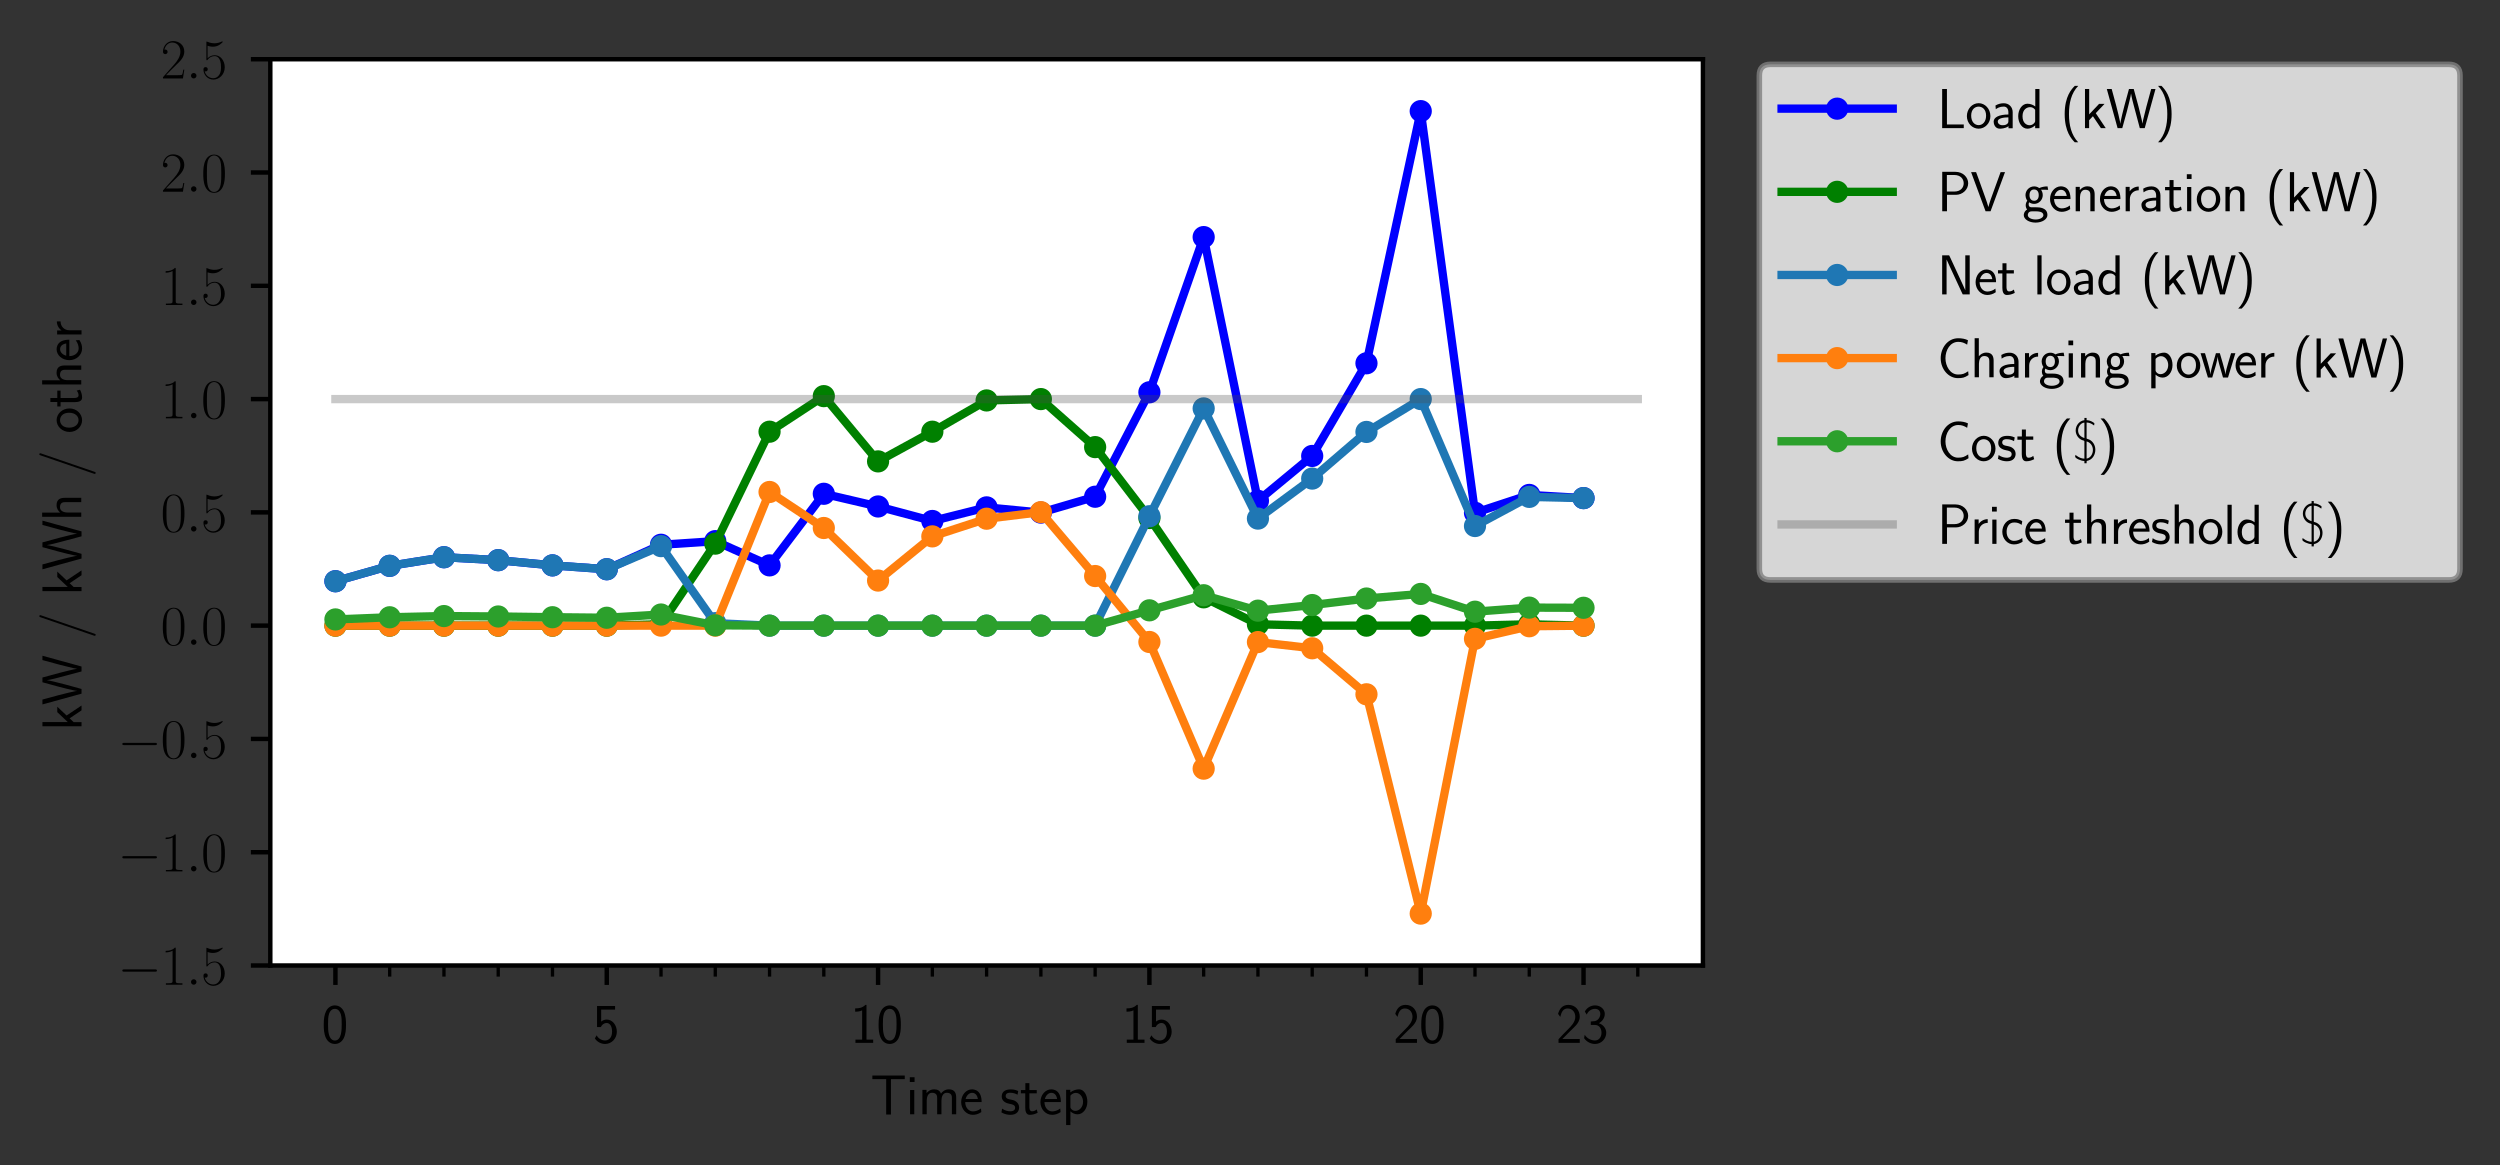 <?xml version="1.0" encoding="utf-8" standalone="no"?>
<!DOCTYPE svg PUBLIC "-//W3C//DTD SVG 1.1//EN"
  "http://www.w3.org/Graphics/SVG/1.1/DTD/svg11.dtd">
<svg height="209.651pt" version="1.1" viewBox="0 0 449.872 209.651" width="449.872pt" xmlns="http://www.w3.org/2000/svg" xmlns:xlink="http://www.w3.org/1999/xlink">
 <rect x="0" y="0" width="449.872" height="209.651" fill="#333333" stroke="none"/>
 <defs>
  <style type="text/css">*{stroke-linecap:butt;stroke-linejoin:round;}</style>
 </defs>
 <g id="figure_1">
  <g id="patch_1">
   <path d="M 0 209.651 
L 449.872 209.651 
L 449.872 -0 
L 0 -0 
z
" style="fill:none;"/>
  </g>
  <g id="axes_1">
   <g id="patch_2">
    <path d="M 48.641 173.739 
L 306.437 173.739 
L 306.437 10.659 
L 48.641 10.659 
z
" style="fill:#ffffff;"/>
   </g>
   <g id="matplotlib.axis_1">
    <g id="xtick_1">
     <g id="line2d_1">
      <defs>
       <path d="M 0 0 
L 0 3.5 
" id="mdecca9671b" style="stroke:#000000;stroke-width:0.8;"/>
      </defs>
      <g>
       <use style="stroke:#000000;stroke-width:0.8;" x="60.359" xlink:href="#mdecca9671b" y="173.739"/>
      </g>
     </g>
     <g id="text_1">
      <!-- 0 -->
      <g transform="translate(57.869 187.658)scale(0.1 -0.1)">
       <defs>
        <path d="M 2758 2044 
C 2758 2405 2752 3077 2490 3596 
C 2227 4096 1805 4229 1504 4229 
C 1069 4229 698 3975 506 3570 
C 301 3146 243 2709 243 2044 
C 243 1589 262 1031 493 543 
C 755 5 1197 -128 1498 -128 
C 1894 -128 2278 81 2496 518 
C 2720 974 2758 1474 2758 2044 
z
M 1498 261 
C 1011 261 864 811 819 995 
C 742 1310 730 1614 730 2114 
C 730 2506 730 2948 851 3297 
C 998 3701 1254 3840 1498 3840 
C 1971 3840 2125 3372 2176 3208 
C 2272 2873 2272 2481 2272 2114 
C 2272 1526 2272 261 1498 261 
z
" id="CMSS17-30" transform="scale(0.016)"/>
       </defs>
       <use transform="scale(0.996)" xlink:href="#CMSS17-30"/>
      </g>
     </g>
    </g>
    <g id="xtick_2">
     <g id="line2d_2">
      <g>
       <use style="stroke:#000000;stroke-width:0.8;" x="109.184" xlink:href="#mdecca9671b" y="173.739"/>
      </g>
     </g>
     <g id="text_2">
      <!-- 5 -->
      <g transform="translate(106.694 187.658)scale(0.1 -0.1)">
       <defs>
        <path d="M 934 3752 
L 2502 3752 
L 2502 4160 
L 467 4160 
L 467 1781 
L 896 1781 
C 1011 2046 1248 2240 1555 2240 
C 1843 2240 2163 1989 2163 1266 
C 2163 493 1709 267 1376 267 
C 966 267 589 512 422 851 
L 218 499 
C 512 49 992 -128 1376 -128 
C 2118 -128 2701 497 2701 1253 
C 2701 2030 2182 2629 1562 2629 
C 1338 2629 1120 2553 934 2399 
L 934 3752 
z
" id="CMSS17-35" transform="scale(0.016)"/>
       </defs>
       <use transform="scale(0.996)" xlink:href="#CMSS17-35"/>
      </g>
     </g>
    </g>
    <g id="xtick_3">
     <g id="line2d_3">
      <g>
       <use style="stroke:#000000;stroke-width:0.8;" x="158.009" xlink:href="#mdecca9671b" y="173.739"/>
      </g>
     </g>
     <g id="text_3">
      <!-- 10 -->
      <g transform="translate(153.028 187.658)scale(0.1 -0.1)">
       <defs>
        <path d="M 1818 4288 
L 1696 4288 
C 1350 3940 947 3890 538 3890 
L 538 3520 
C 723 3520 1024 3520 1325 3667 
L 1325 369 
L 570 369 
L 570 0 
L 2573 0 
L 2573 369 
L 1818 369 
L 1818 4288 
z
" id="CMSS17-31" transform="scale(0.016)"/>
       </defs>
       <use transform="scale(0.996)" xlink:href="#CMSS17-31"/>
       <use transform="translate(46.844 0)scale(0.996)" xlink:href="#CMSS17-30"/>
      </g>
     </g>
    </g>
    <g id="xtick_4">
     <g id="line2d_4">
      <g>
       <use style="stroke:#000000;stroke-width:0.8;" x="206.834" xlink:href="#mdecca9671b" y="173.739"/>
      </g>
     </g>
     <g id="text_4">
      <!-- 15 -->
      <g transform="translate(201.853 187.658)scale(0.1 -0.1)">
       <use transform="scale(0.996)" xlink:href="#CMSS17-31"/>
       <use transform="translate(46.844 0)scale(0.996)" xlink:href="#CMSS17-35"/>
      </g>
     </g>
    </g>
    <g id="xtick_5">
     <g id="line2d_5">
      <g>
       <use style="stroke:#000000;stroke-width:0.8;" x="255.659" xlink:href="#mdecca9671b" y="173.739"/>
      </g>
     </g>
     <g id="text_5">
      <!-- 20 -->
      <g transform="translate(250.678 187.658)scale(0.1 -0.1)">
       <defs>
        <path d="M 1651 1357 
C 1830 1541 2099 1764 2285 1987 
C 2464 2204 2701 2511 2701 2957 
C 2701 3657 2227 4288 1421 4288 
C 787 4288 422 3893 250 3274 
L 499 2929 
C 640 3510 838 3880 1338 3880 
C 1888 3880 2195 3433 2195 2942 
C 2195 2355 1747 1901 1408 1563 
C 1030 1187 659 804 301 408 
L 301 0 
L 2701 0 
L 2701 433 
L 1613 433 
C 1536 433 1459 433 1382 433 
L 742 433 
L 742 439 
L 1651 1357 
z
" id="CMSS17-32" transform="scale(0.016)"/>
       </defs>
       <use transform="scale(0.996)" xlink:href="#CMSS17-32"/>
       <use transform="translate(46.844 0)scale(0.996)" xlink:href="#CMSS17-30"/>
      </g>
     </g>
    </g>
    <g id="xtick_6">
     <g id="line2d_6">
      <g>
       <use style="stroke:#000000;stroke-width:0.8;" x="284.954" xlink:href="#mdecca9671b" y="173.739"/>
      </g>
     </g>
     <g id="text_6">
      <!-- 23 -->
      <g transform="translate(279.973 187.658)scale(0.1 -0.1)">
       <defs>
        <path d="M 1005 2025 
L 1440 2025 
C 2042 2025 2214 1507 2214 1146 
C 2214 653 1933 267 1472 267 
C 1114 267 608 444 320 912 
C 275 691 275 678 250 526 
C 550 88 1037 -128 1485 -128 
C 2214 -128 2752 473 2752 1138 
C 2752 1638 2400 2057 1920 2215 
C 2304 2424 2586 2816 2586 3273 
C 2586 3805 2093 4229 1491 4229 
C 941 4229 512 3892 333 3530 
C 378 3468 493 3284 550 3189 
C 691 3562 1056 3840 1485 3840 
C 1843 3840 2080 3607 2080 3271 
C 2080 2923 1856 2543 1478 2455 
C 1453 2455 1056 2417 1005 2411 
L 1005 2025 
z
" id="CMSS17-33" transform="scale(0.016)"/>
       </defs>
       <use transform="scale(0.996)" xlink:href="#CMSS17-32"/>
       <use transform="translate(46.844 0)scale(0.996)" xlink:href="#CMSS17-33"/>
      </g>
     </g>
    </g>
    <g id="xtick_7">
     <g id="line2d_7">
      <defs>
       <path d="M 0 0 
L 0 2 
" id="m842a5359d7" style="stroke:#000000;stroke-width:0.6;"/>
      </defs>
      <g>
       <use style="stroke:#000000;stroke-width:0.6;" x="70.124" xlink:href="#m842a5359d7" y="173.739"/>
      </g>
     </g>
    </g>
    <g id="xtick_8">
     <g id="line2d_8">
      <g>
       <use style="stroke:#000000;stroke-width:0.6;" x="79.889" xlink:href="#m842a5359d7" y="173.739"/>
      </g>
     </g>
    </g>
    <g id="xtick_9">
     <g id="line2d_9">
      <g>
       <use style="stroke:#000000;stroke-width:0.6;" x="89.654" xlink:href="#m842a5359d7" y="173.739"/>
      </g>
     </g>
    </g>
    <g id="xtick_10">
     <g id="line2d_10">
      <g>
       <use style="stroke:#000000;stroke-width:0.6;" x="99.419" xlink:href="#m842a5359d7" y="173.739"/>
      </g>
     </g>
    </g>
    <g id="xtick_11">
     <g id="line2d_11">
      <g>
       <use style="stroke:#000000;stroke-width:0.6;" x="118.949" xlink:href="#m842a5359d7" y="173.739"/>
      </g>
     </g>
    </g>
    <g id="xtick_12">
     <g id="line2d_12">
      <g>
       <use style="stroke:#000000;stroke-width:0.6;" x="128.714" xlink:href="#m842a5359d7" y="173.739"/>
      </g>
     </g>
    </g>
    <g id="xtick_13">
     <g id="line2d_13">
      <g>
       <use style="stroke:#000000;stroke-width:0.6;" x="138.479" xlink:href="#m842a5359d7" y="173.739"/>
      </g>
     </g>
    </g>
    <g id="xtick_14">
     <g id="line2d_14">
      <g>
       <use style="stroke:#000000;stroke-width:0.6;" x="148.244" xlink:href="#m842a5359d7" y="173.739"/>
      </g>
     </g>
    </g>
    <g id="xtick_15">
     <g id="line2d_15">
      <g>
       <use style="stroke:#000000;stroke-width:0.6;" x="167.774" xlink:href="#m842a5359d7" y="173.739"/>
      </g>
     </g>
    </g>
    <g id="xtick_16">
     <g id="line2d_16">
      <g>
       <use style="stroke:#000000;stroke-width:0.6;" x="177.539" xlink:href="#m842a5359d7" y="173.739"/>
      </g>
     </g>
    </g>
    <g id="xtick_17">
     <g id="line2d_17">
      <g>
       <use style="stroke:#000000;stroke-width:0.6;" x="187.304" xlink:href="#m842a5359d7" y="173.739"/>
      </g>
     </g>
    </g>
    <g id="xtick_18">
     <g id="line2d_18">
      <g>
       <use style="stroke:#000000;stroke-width:0.6;" x="197.069" xlink:href="#m842a5359d7" y="173.739"/>
      </g>
     </g>
    </g>
    <g id="xtick_19">
     <g id="line2d_19">
      <g>
       <use style="stroke:#000000;stroke-width:0.6;" x="216.599" xlink:href="#m842a5359d7" y="173.739"/>
      </g>
     </g>
    </g>
    <g id="xtick_20">
     <g id="line2d_20">
      <g>
       <use style="stroke:#000000;stroke-width:0.6;" x="226.364" xlink:href="#m842a5359d7" y="173.739"/>
      </g>
     </g>
    </g>
    <g id="xtick_21">
     <g id="line2d_21">
      <g>
       <use style="stroke:#000000;stroke-width:0.6;" x="236.129" xlink:href="#m842a5359d7" y="173.739"/>
      </g>
     </g>
    </g>
    <g id="xtick_22">
     <g id="line2d_22">
      <g>
       <use style="stroke:#000000;stroke-width:0.6;" x="245.894" xlink:href="#m842a5359d7" y="173.739"/>
      </g>
     </g>
    </g>
    <g id="xtick_23">
     <g id="line2d_23">
      <g>
       <use style="stroke:#000000;stroke-width:0.6;" x="265.424" xlink:href="#m842a5359d7" y="173.739"/>
      </g>
     </g>
    </g>
    <g id="xtick_24">
     <g id="line2d_24">
      <g>
       <use style="stroke:#000000;stroke-width:0.6;" x="275.189" xlink:href="#m842a5359d7" y="173.739"/>
      </g>
     </g>
    </g>
    <g id="xtick_25">
     <g id="line2d_25">
      <g>
       <use style="stroke:#000000;stroke-width:0.6;" x="294.719" xlink:href="#m842a5359d7" y="173.739"/>
      </g>
     </g>
    </g>
    <g id="text_7">
     <!-- Time step -->
     <g transform="translate(156.632 200.513)scale(0.1 -0.1)">
      <defs>
       <path d="M 2317 3968 
L 2848 3968 
C 2925 3968 3002 3968 3078 3968 
L 3878 3968 
L 3878 4376 
L 218 4376 
L 218 3968 
L 1018 3968 
C 1094 3968 1171 3968 1248 3968 
L 1779 3968 
L 1779 -32 
L 2317 -32 
L 2317 3968 
z
" id="CMSS17-54" transform="scale(0.016)"/>
       <path d="M 979 4183 
L 442 4183 
L 442 3648 
L 979 3648 
L 979 4183 
z
M 947 2739 
L 474 2739 
L 474 0 
L 947 0 
L 947 2739 
z
" id="CMSS17-69" transform="scale(0.016)"/>
       <path d="M 4288 1877 
C 4288 2308 4179 2816 3462 2816 
C 2982 2816 2694 2516 2566 2331 
C 2451 2670 2182 2816 1798 2816 
C 1363 2816 1088 2568 941 2389 
L 941 2758 
L 474 2758 
L 474 0 
L 960 0 
L 960 1559 
C 960 1939 1101 2428 1555 2428 
C 2138 2428 2138 2016 2138 1829 
L 2138 0 
L 2624 0 
L 2624 1559 
C 2624 1939 2765 2428 3219 2428 
C 3802 2428 3802 2016 3802 1829 
L 3802 0 
L 4288 0 
L 4288 1877 
z
" id="CMSS17-6d" transform="scale(0.016)"/>
       <path d="M 2502 1377 
C 2502 1590 2490 2003 2285 2345 
C 2061 2713 1696 2816 1421 2816 
C 755 2816 192 2188 192 1375 
C 192 582 774 -64 1510 -64 
C 1798 -64 2150 19 2470 248 
C 2470 274 2458 414 2451 420 
C 2451 433 2432 630 2432 656 
C 2125 407 1773 325 1517 325 
C 1107 325 666 667 646 1377 
L 2502 1377 
z
M 698 1728 
C 781 2084 1062 2421 1421 2421 
C 1517 2421 1965 2421 2080 1728 
L 698 1728 
z
" id="CMSS17-65" transform="scale(0.016)"/>
       <path d="M 2061 2627 
C 1683 2807 1389 2807 1197 2807 
C 742 2807 198 2648 198 2003 
C 198 1359 902 1218 1094 1179 
C 1389 1122 1715 1058 1715 740 
C 1715 337 1254 337 1171 337 
C 915 337 563 407 243 638 
L 166 210 
C 531 0 883 -64 1178 -64 
C 1965 -64 2163 416 2163 781 
C 2163 1094 1984 1305 1862 1401 
C 1651 1568 1574 1587 1050 1696 
C 960 1709 646 1779 646 2066 
C 646 2432 1050 2432 1139 2432 
C 1555 2432 1811 2303 1984 2208 
L 2061 2627 
z
" id="CMSS17-73" transform="scale(0.016)"/>
       <path d="M 1069 2368 
L 1901 2368 
L 1901 2737 
L 1069 2737 
L 1069 3520 
L 614 3520 
L 614 2737 
L 109 2737 
L 109 2368 
L 602 2368 
L 602 749 
C 602 384 685 -64 1107 -64 
C 1427 -64 1722 25 2003 172 
L 1901 548 
C 1747 414 1562 337 1363 337 
C 1082 337 1069 696 1069 856 
L 1069 2368 
z
" id="CMSS17-74" transform="scale(0.016)"/>
       <path d="M 966 333 
C 1178 129 1466 -5 1773 -5 
C 2368 -5 2880 603 2880 1412 
C 2880 2159 2496 2816 1946 2816 
C 1626 2816 1242 2702 954 2472 
L 954 2765 
L 480 2765 
L 480 -1216 
L 966 -1216 
L 966 333 
z
M 966 2100 
C 1018 2176 1235 2415 1587 2415 
C 2035 2415 2394 1960 2394 1412 
C 2394 787 1958 384 1530 384 
C 1402 384 1267 415 1139 523 
C 966 674 966 768 966 857 
L 966 2100 
z
" id="CMSS17-70" transform="scale(0.016)"/>
      </defs>
      <use transform="scale(0.996)" xlink:href="#CMSS17-54"/>
      <use transform="translate(63.819 0)scale(0.996)" xlink:href="#CMSS17-69"/>
      <use transform="translate(86 0)scale(0.996)" xlink:href="#CMSS17-6d"/>
      <use transform="translate(160.229 0)scale(0.996)" xlink:href="#CMSS17-65"/>
      <use transform="translate(233.097 0)scale(0.996)" xlink:href="#CMSS17-73"/>
      <use transform="translate(269.011 0)scale(0.996)" xlink:href="#CMSS17-74"/>
      <use transform="translate(302.842 0)scale(0.996)" xlink:href="#CMSS17-65"/>
      <use transform="translate(344.481 0)scale(0.996)" xlink:href="#CMSS17-70"/>
     </g>
    </g>
   </g>
   <g id="matplotlib.axis_2">
    <g id="ytick_1">
     <g id="line2d_26">
      <defs>
       <path d="M 0 0 
L -3.5 0 
" id="mf2fe0a0617" style="stroke:#000000;stroke-width:0.8;"/>
      </defs>
      <g>
       <use style="stroke:#000000;stroke-width:0.8;" x="48.641" xlink:href="#mf2fe0a0617" y="173.739"/>
      </g>
     </g>
     <g id="text_8">
      <!-- $\mathdefault{−1.5}$ -->
      <g transform="translate(21.163 177.198)scale(0.1 -0.1)">
       <defs>
        <path d="M 4218 1472 
C 4326 1472 4442 1472 4442 1600 
C 4442 1728 4326 1728 4218 1728 
L 755 1728 
C 646 1728 531 1728 531 1600 
C 531 1472 646 1472 755 1472 
L 4218 1472 
z
" id="CMSY10-0" transform="scale(0.016)"/>
        <path d="M 1702 4058 
C 1702 4192 1696 4192 1606 4192 
C 1357 3916 979 3827 621 3827 
C 602 3827 570 3827 563 3808 
C 557 3795 557 3782 557 3648 
C 755 3648 1088 3686 1344 3839 
L 1344 461 
C 1344 236 1331 160 781 160 
L 589 160 
L 589 0 
C 896 0 1216 0 1523 0 
C 1830 0 2150 0 2458 0 
L 2458 160 
L 2266 160 
C 1715 160 1702 230 1702 458 
L 1702 4058 
z
" id="CMR17-31" transform="scale(0.016)"/>
        <path d="M 1178 307 
C 1178 492 1024 619 870 619 
C 685 619 557 466 557 313 
C 557 128 710 0 864 0 
C 1050 0 1178 153 1178 307 
z
" id="CMMI12-3a" transform="scale(0.016)"/>
        <path d="M 730 3692 
C 794 3666 1056 3584 1325 3584 
C 1920 3584 2246 3911 2432 4100 
C 2432 4157 2432 4192 2394 4192 
C 2387 4192 2374 4192 2323 4163 
C 2099 4058 1837 3973 1517 3973 
C 1325 3973 1037 3999 723 4139 
C 653 4171 640 4171 634 4171 
C 602 4171 595 4164 595 4037 
L 595 2203 
C 595 2089 595 2057 659 2057 
C 691 2057 704 2070 736 2114 
C 941 2401 1222 2522 1542 2522 
C 1766 2522 2246 2382 2246 1289 
C 2246 1085 2246 715 2054 421 
C 1894 159 1645 25 1370 25 
C 947 25 518 320 403 814 
C 429 807 480 795 506 795 
C 589 795 749 840 749 1038 
C 749 1210 627 1280 506 1280 
C 358 1280 262 1190 262 1011 
C 262 454 704 -128 1382 -128 
C 2042 -128 2669 440 2669 1264 
C 2669 2030 2170 2624 1549 2624 
C 1222 2624 947 2503 730 2274 
L 730 3692 
z
" id="CMR17-35" transform="scale(0.016)"/>
       </defs>
       <use transform="scale(0.996)" xlink:href="#CMSY10-0"/>
       <use transform="translate(77.487 0)scale(0.996)" xlink:href="#CMR17-31"/>
       <use transform="translate(123.178 0)scale(0.996)" xlink:href="#CMMI12-3a"/>
       <use transform="translate(150.275 0)scale(0.996)" xlink:href="#CMR17-35"/>
      </g>
     </g>
    </g>
    <g id="ytick_2">
     <g id="line2d_27">
      <g>
       <use style="stroke:#000000;stroke-width:0.8;" x="48.641" xlink:href="#mf2fe0a0617" y="153.354"/>
      </g>
     </g>
     <g id="text_9">
      <!-- $\mathdefault{−1.0}$ -->
      <g transform="translate(21.163 156.813)scale(0.1 -0.1)">
       <defs>
        <path d="M 2688 2025 
C 2688 2416 2682 3080 2413 3591 
C 2176 4039 1798 4198 1466 4198 
C 1158 4198 768 4058 525 3597 
C 269 3118 243 2524 243 2025 
C 243 1661 250 1106 448 619 
C 723 -39 1216 -128 1466 -128 
C 1760 -128 2208 -7 2470 600 
C 2662 1042 2688 1559 2688 2025 
z
M 1466 -26 
C 1056 -26 813 325 723 812 
C 653 1188 653 1738 653 2096 
C 653 2588 653 2997 736 3387 
C 858 3929 1216 4096 1466 4096 
C 1728 4096 2067 3923 2189 3400 
C 2272 3036 2278 2607 2278 2096 
C 2278 1680 2278 1169 2202 792 
C 2067 95 1690 -26 1466 -26 
z
" id="CMR17-30" transform="scale(0.016)"/>
       </defs>
       <use transform="scale(0.996)" xlink:href="#CMSY10-0"/>
       <use transform="translate(77.487 0)scale(0.996)" xlink:href="#CMR17-31"/>
       <use transform="translate(123.178 0)scale(0.996)" xlink:href="#CMMI12-3a"/>
       <use transform="translate(150.275 0)scale(0.996)" xlink:href="#CMR17-30"/>
      </g>
     </g>
    </g>
    <g id="ytick_3">
     <g id="line2d_28">
      <g>
       <use style="stroke:#000000;stroke-width:0.8;" x="48.641" xlink:href="#mf2fe0a0617" y="132.969"/>
      </g>
     </g>
     <g id="text_10">
      <!-- $\mathdefault{−0.5}$ -->
      <g transform="translate(21.163 136.428)scale(0.1 -0.1)">
       <use transform="scale(0.996)" xlink:href="#CMSY10-0"/>
       <use transform="translate(77.487 0)scale(0.996)" xlink:href="#CMR17-30"/>
       <use transform="translate(123.178 0)scale(0.996)" xlink:href="#CMMI12-3a"/>
       <use transform="translate(150.275 0)scale(0.996)" xlink:href="#CMR17-35"/>
      </g>
     </g>
    </g>
    <g id="ytick_4">
     <g id="line2d_29">
      <g>
       <use style="stroke:#000000;stroke-width:0.8;" x="48.641" xlink:href="#mf2fe0a0617" y="112.584"/>
      </g>
     </g>
     <g id="text_11">
      <!-- $\mathdefault{0.0}$ -->
      <g transform="translate(28.911 116.043)scale(0.1 -0.1)">
       <use transform="scale(0.996)" xlink:href="#CMR17-30"/>
       <use transform="translate(45.69 0)scale(0.996)" xlink:href="#CMMI12-3a"/>
       <use transform="translate(72.788 0)scale(0.996)" xlink:href="#CMR17-30"/>
      </g>
     </g>
    </g>
    <g id="ytick_5">
     <g id="line2d_30">
      <g>
       <use style="stroke:#000000;stroke-width:0.8;" x="48.641" xlink:href="#mf2fe0a0617" y="92.199"/>
      </g>
     </g>
     <g id="text_12">
      <!-- $\mathdefault{0.5}$ -->
      <g transform="translate(28.911 95.658)scale(0.1 -0.1)">
       <use transform="scale(0.996)" xlink:href="#CMR17-30"/>
       <use transform="translate(45.69 0)scale(0.996)" xlink:href="#CMMI12-3a"/>
       <use transform="translate(72.788 0)scale(0.996)" xlink:href="#CMR17-35"/>
      </g>
     </g>
    </g>
    <g id="ytick_6">
     <g id="line2d_31">
      <g>
       <use style="stroke:#000000;stroke-width:0.8;" x="48.641" xlink:href="#mf2fe0a0617" y="71.814"/>
      </g>
     </g>
     <g id="text_13">
      <!-- $\mathdefault{1.0}$ -->
      <g transform="translate(28.911 75.273)scale(0.1 -0.1)">
       <use transform="scale(0.996)" xlink:href="#CMR17-31"/>
       <use transform="translate(45.69 0)scale(0.996)" xlink:href="#CMMI12-3a"/>
       <use transform="translate(72.788 0)scale(0.996)" xlink:href="#CMR17-30"/>
      </g>
     </g>
    </g>
    <g id="ytick_7">
     <g id="line2d_32">
      <g>
       <use style="stroke:#000000;stroke-width:0.8;" x="48.641" xlink:href="#mf2fe0a0617" y="51.429"/>
      </g>
     </g>
     <g id="text_14">
      <!-- $\mathdefault{1.5}$ -->
      <g transform="translate(28.911 54.888)scale(0.1 -0.1)">
       <use transform="scale(0.996)" xlink:href="#CMR17-31"/>
       <use transform="translate(45.69 0)scale(0.996)" xlink:href="#CMMI12-3a"/>
       <use transform="translate(72.788 0)scale(0.996)" xlink:href="#CMR17-35"/>
      </g>
     </g>
    </g>
    <g id="ytick_8">
     <g id="line2d_33">
      <g>
       <use style="stroke:#000000;stroke-width:0.8;" x="48.641" xlink:href="#mf2fe0a0617" y="31.044"/>
      </g>
     </g>
     <g id="text_15">
      <!-- $\mathdefault{2.0}$ -->
      <g transform="translate(28.911 34.503)scale(0.1 -0.1)">
       <defs>
        <path d="M 2669 989 
L 2554 989 
C 2490 536 2438 459 2413 420 
C 2381 369 1920 369 1830 369 
L 602 369 
C 832 619 1280 1072 1824 1597 
C 2214 1967 2669 2402 2669 3035 
C 2669 3790 2067 4224 1395 4224 
C 691 4224 262 3604 262 3030 
C 262 2780 448 2748 525 2748 
C 589 2748 781 2787 781 3010 
C 781 3207 614 3264 525 3264 
C 486 3264 448 3258 422 3245 
C 544 3790 915 4058 1306 4058 
C 1862 4058 2227 3617 2227 3035 
C 2227 2479 1901 2000 1536 1584 
L 262 146 
L 262 0 
L 2515 0 
L 2669 989 
z
" id="CMR17-32" transform="scale(0.016)"/>
       </defs>
       <use transform="scale(0.996)" xlink:href="#CMR17-32"/>
       <use transform="translate(45.69 0)scale(0.996)" xlink:href="#CMMI12-3a"/>
       <use transform="translate(72.788 0)scale(0.996)" xlink:href="#CMR17-30"/>
      </g>
     </g>
    </g>
    <g id="ytick_9">
     <g id="line2d_34">
      <g>
       <use style="stroke:#000000;stroke-width:0.8;" x="48.641" xlink:href="#mf2fe0a0617" y="10.659"/>
      </g>
     </g>
     <g id="text_16">
      <!-- $\mathdefault{2.5}$ -->
      <g transform="translate(28.911 14.118)scale(0.1 -0.1)">
       <use transform="scale(0.996)" xlink:href="#CMR17-32"/>
       <use transform="translate(45.69 0)scale(0.996)" xlink:href="#CMMI12-3a"/>
       <use transform="translate(72.788 0)scale(0.996)" xlink:href="#CMR17-35"/>
      </g>
     </g>
    </g>
    <g id="text_17">
     <!-- kW / kWh / other -->
     <g transform="translate(14.672 131.455)rotate(-90)scale(0.1 -0.1)">
      <defs>
       <path d="M 1696 1688 
L 2688 2739 
L 2074 2739 
L 954 1554 
L 954 4416 
L 480 4416 
L 480 0 
L 947 0 
L 947 892 
L 1376 1344 
L 2278 0 
L 2822 0 
L 1696 1688 
z
" id="CMSS17-6b" transform="scale(0.016)"/>
       <path d="M 5581 4416 
L 5094 4416 
L 4557 2437 
C 4474 2118 4397 1801 4320 1482 
C 4205 1011 4122 681 4109 515 
L 4102 515 
C 4090 687 4006 1049 3904 1457 
C 3827 1795 3744 2131 3654 2462 
L 3123 4416 
L 2586 4416 
L 2080 2562 
L 1824 1549 
C 1632 747 1626 632 1613 505 
L 1606 505 
C 1606 543 1581 753 1402 1498 
C 1312 1868 1222 2244 1126 2601 
L 634 4416 
L 83 4416 
L 1299 0 
L 1830 0 
L 2336 1839 
L 2592 2851 
C 2765 3564 2803 3742 2816 3901 
L 2822 3901 
C 2822 3876 2880 3474 3130 2545 
L 3808 0 
L 4365 0 
L 5581 4416 
z
" id="CMSS17-57" transform="scale(0.016)"/>
       <path d="M 2637 4545 
C 2669 4627 2669 4640 2669 4653 
C 2669 4729 2611 4768 2560 4768 
C 2483 4768 2458 4717 2432 4640 
L 365 -1377 
C 333 -1460 333 -1473 333 -1486 
C 333 -1562 390 -1600 442 -1600 
C 518 -1600 544 -1549 570 -1473 
L 2637 4545 
z
" id="CMSS17-2f" transform="scale(0.016)"/>
       <path d="M 2618 1891 
C 2618 2292 2522 2820 1798 2820 
C 1395 2820 1133 2623 947 2407 
L 947 4448 
L 474 4448 
L 474 32 
L 960 32 
L 960 1573 
C 960 1973 1114 2432 1549 2432 
C 2112 2432 2131 2056 2131 1839 
L 2131 32 
L 2618 32 
L 2618 1891 
z
" id="CMSS17-68" transform="scale(0.016)"/>
       <path d="M 2829 1356 
C 2829 2176 2221 2816 1504 2816 
C 768 2816 173 2157 173 1356 
C 173 544 787 -64 1498 -64 
C 2227 -64 2829 563 2829 1356 
z
M 1504 337 
C 1050 337 659 709 659 1408 
C 659 2151 1114 2427 1498 2427 
C 1914 2427 2342 2126 2342 1408 
C 2342 683 1926 337 1504 337 
z
" id="CMSS17-6f" transform="scale(0.016)"/>
       <path d="M 954 1363 
C 954 1965 1395 2368 1958 2368 
L 1958 2789 
C 1549 2789 1165 2585 934 2253 
L 934 2758 
L 480 2758 
L 480 0 
L 954 0 
L 954 1363 
z
" id="CMSS17-72" transform="scale(0.016)"/>
      </defs>
      <use transform="scale(0.996)" xlink:href="#CMSS17-6b"/>
      <use transform="translate(45.602 0)scale(0.996)" xlink:href="#CMSS17-57"/>
      <use transform="translate(165.074 0)scale(0.996)" xlink:href="#CMSS17-2f"/>
      <use transform="translate(243.147 0)scale(0.996)" xlink:href="#CMSS17-6b"/>
      <use transform="translate(288.749 0)scale(0.996)" xlink:href="#CMSS17-57"/>
      <use transform="translate(376.991 0)scale(0.996)" xlink:href="#CMSS17-68"/>
      <use transform="translate(456.425 0)scale(0.996)" xlink:href="#CMSS17-2f"/>
      <use transform="translate(534.498 0)scale(0.996)" xlink:href="#CMSS17-6f"/>
      <use transform="translate(581.342 0)scale(0.996)" xlink:href="#CMSS17-74"/>
      <use transform="translate(615.173 0)scale(0.996)" xlink:href="#CMSS17-68"/>
      <use transform="translate(663.378 0)scale(0.996)" xlink:href="#CMSS17-65"/>
      <use transform="translate(705.017 0)scale(0.996)" xlink:href="#CMSS17-72"/>
     </g>
    </g>
   </g>
   <g id="line2d_35">
    <path clip-path="url(#p390fcb3b68)" d="M 60.359 104.593 
L 70.124 101.821 
L 79.889 100.272 
L 89.654 100.802 
L 99.419 101.739 
L 109.184 102.433 
L 118.949 98.029 
L 128.714 97.377 
L 138.479 101.739 
L 148.244 88.856 
L 158.009 91.139 
L 167.774 93.749 
L 177.539 91.302 
L 187.304 92.24 
L 197.069 89.386 
L 206.834 70.591 
L 216.599 42.664 
L 226.364 90.12 
L 236.129 82.048 
L 245.894 65.373 
L 255.659 19.996 
L 265.424 92.281 
L 275.189 89.06 
L 284.954 89.631 
" style="fill:none;stroke:#0000ff;stroke-linecap:square;stroke-width:1.5;"/>
    <defs>
     <path d="M 0 1.5 
C 0.398 1.5 0.779 1.342 1.061 1.061 
C 1.342 0.779 1.5 0.398 1.5 0 
C 1.5 -0.398 1.342 -0.779 1.061 -1.061 
C 0.779 -1.342 0.398 -1.5 0 -1.5 
C -0.398 -1.5 -0.779 -1.342 -1.061 -1.061 
C -1.342 -0.779 -1.5 -0.398 -1.5 0 
C -1.5 0.398 -1.342 0.779 -1.061 1.061 
C -0.779 1.342 -0.398 1.5 0 1.5 
z
" id="m96be10af0a" style="stroke:#0000ff;"/>
    </defs>
    <g clip-path="url(#p390fcb3b68)">
     <use style="fill:#0000ff;stroke:#0000ff;" x="60.359" xlink:href="#m96be10af0a" y="104.593"/>
     <use style="fill:#0000ff;stroke:#0000ff;" x="70.124" xlink:href="#m96be10af0a" y="101.821"/>
     <use style="fill:#0000ff;stroke:#0000ff;" x="79.889" xlink:href="#m96be10af0a" y="100.272"/>
     <use style="fill:#0000ff;stroke:#0000ff;" x="89.654" xlink:href="#m96be10af0a" y="100.802"/>
     <use style="fill:#0000ff;stroke:#0000ff;" x="99.419" xlink:href="#m96be10af0a" y="101.739"/>
     <use style="fill:#0000ff;stroke:#0000ff;" x="109.184" xlink:href="#m96be10af0a" y="102.433"/>
     <use style="fill:#0000ff;stroke:#0000ff;" x="118.949" xlink:href="#m96be10af0a" y="98.029"/>
     <use style="fill:#0000ff;stroke:#0000ff;" x="128.714" xlink:href="#m96be10af0a" y="97.377"/>
     <use style="fill:#0000ff;stroke:#0000ff;" x="138.479" xlink:href="#m96be10af0a" y="101.739"/>
     <use style="fill:#0000ff;stroke:#0000ff;" x="148.244" xlink:href="#m96be10af0a" y="88.856"/>
     <use style="fill:#0000ff;stroke:#0000ff;" x="158.009" xlink:href="#m96be10af0a" y="91.139"/>
     <use style="fill:#0000ff;stroke:#0000ff;" x="167.774" xlink:href="#m96be10af0a" y="93.749"/>
     <use style="fill:#0000ff;stroke:#0000ff;" x="177.539" xlink:href="#m96be10af0a" y="91.302"/>
     <use style="fill:#0000ff;stroke:#0000ff;" x="187.304" xlink:href="#m96be10af0a" y="92.24"/>
     <use style="fill:#0000ff;stroke:#0000ff;" x="197.069" xlink:href="#m96be10af0a" y="89.386"/>
     <use style="fill:#0000ff;stroke:#0000ff;" x="206.834" xlink:href="#m96be10af0a" y="70.591"/>
     <use style="fill:#0000ff;stroke:#0000ff;" x="216.599" xlink:href="#m96be10af0a" y="42.664"/>
     <use style="fill:#0000ff;stroke:#0000ff;" x="226.364" xlink:href="#m96be10af0a" y="90.12"/>
     <use style="fill:#0000ff;stroke:#0000ff;" x="236.129" xlink:href="#m96be10af0a" y="82.048"/>
     <use style="fill:#0000ff;stroke:#0000ff;" x="245.894" xlink:href="#m96be10af0a" y="65.373"/>
     <use style="fill:#0000ff;stroke:#0000ff;" x="255.659" xlink:href="#m96be10af0a" y="19.996"/>
     <use style="fill:#0000ff;stroke:#0000ff;" x="265.424" xlink:href="#m96be10af0a" y="92.281"/>
     <use style="fill:#0000ff;stroke:#0000ff;" x="275.189" xlink:href="#m96be10af0a" y="89.06"/>
     <use style="fill:#0000ff;stroke:#0000ff;" x="284.954" xlink:href="#m96be10af0a" y="89.631"/>
    </g>
   </g>
   <g id="line2d_36">
    <path clip-path="url(#p390fcb3b68)" d="M 60.359 112.584 
L 70.124 112.584 
L 79.889 112.584 
L 89.654 112.584 
L 99.419 112.584 
L 109.184 112.584 
L 118.949 112.34 
L 128.714 97.826 
L 138.479 77.685 
L 148.244 71.284 
L 158.009 83.026 
L 167.774 77.685 
L 177.539 72.059 
L 187.304 71.814 
L 197.069 80.457 
L 206.834 93.218 
L 216.599 107.488 
L 226.364 112.34 
L 236.129 112.584 
L 245.894 112.584 
L 255.659 112.584 
L 265.424 112.584 
L 275.189 112.34 
L 284.954 112.584 
" style="fill:none;stroke:#008000;stroke-linecap:square;stroke-width:1.5;"/>
    <defs>
     <path d="M 0 1.5 
C 0.398 1.5 0.779 1.342 1.061 1.061 
C 1.342 0.779 1.5 0.398 1.5 0 
C 1.5 -0.398 1.342 -0.779 1.061 -1.061 
C 0.779 -1.342 0.398 -1.5 0 -1.5 
C -0.398 -1.5 -0.779 -1.342 -1.061 -1.061 
C -1.342 -0.779 -1.5 -0.398 -1.5 0 
C -1.5 0.398 -1.342 0.779 -1.061 1.061 
C -0.779 1.342 -0.398 1.5 0 1.5 
z
" id="m1bfd4ac82b" style="stroke:#008000;"/>
    </defs>
    <g clip-path="url(#p390fcb3b68)">
     <use style="fill:#008000;stroke:#008000;" x="60.359" xlink:href="#m1bfd4ac82b" y="112.584"/>
     <use style="fill:#008000;stroke:#008000;" x="70.124" xlink:href="#m1bfd4ac82b" y="112.584"/>
     <use style="fill:#008000;stroke:#008000;" x="79.889" xlink:href="#m1bfd4ac82b" y="112.584"/>
     <use style="fill:#008000;stroke:#008000;" x="89.654" xlink:href="#m1bfd4ac82b" y="112.584"/>
     <use style="fill:#008000;stroke:#008000;" x="99.419" xlink:href="#m1bfd4ac82b" y="112.584"/>
     <use style="fill:#008000;stroke:#008000;" x="109.184" xlink:href="#m1bfd4ac82b" y="112.584"/>
     <use style="fill:#008000;stroke:#008000;" x="118.949" xlink:href="#m1bfd4ac82b" y="112.34"/>
     <use style="fill:#008000;stroke:#008000;" x="128.714" xlink:href="#m1bfd4ac82b" y="97.826"/>
     <use style="fill:#008000;stroke:#008000;" x="138.479" xlink:href="#m1bfd4ac82b" y="77.685"/>
     <use style="fill:#008000;stroke:#008000;" x="148.244" xlink:href="#m1bfd4ac82b" y="71.284"/>
     <use style="fill:#008000;stroke:#008000;" x="158.009" xlink:href="#m1bfd4ac82b" y="83.026"/>
     <use style="fill:#008000;stroke:#008000;" x="167.774" xlink:href="#m1bfd4ac82b" y="77.685"/>
     <use style="fill:#008000;stroke:#008000;" x="177.539" xlink:href="#m1bfd4ac82b" y="72.059"/>
     <use style="fill:#008000;stroke:#008000;" x="187.304" xlink:href="#m1bfd4ac82b" y="71.814"/>
     <use style="fill:#008000;stroke:#008000;" x="197.069" xlink:href="#m1bfd4ac82b" y="80.457"/>
     <use style="fill:#008000;stroke:#008000;" x="206.834" xlink:href="#m1bfd4ac82b" y="93.218"/>
     <use style="fill:#008000;stroke:#008000;" x="216.599" xlink:href="#m1bfd4ac82b" y="107.488"/>
     <use style="fill:#008000;stroke:#008000;" x="226.364" xlink:href="#m1bfd4ac82b" y="112.34"/>
     <use style="fill:#008000;stroke:#008000;" x="236.129" xlink:href="#m1bfd4ac82b" y="112.584"/>
     <use style="fill:#008000;stroke:#008000;" x="245.894" xlink:href="#m1bfd4ac82b" y="112.584"/>
     <use style="fill:#008000;stroke:#008000;" x="255.659" xlink:href="#m1bfd4ac82b" y="112.584"/>
     <use style="fill:#008000;stroke:#008000;" x="265.424" xlink:href="#m1bfd4ac82b" y="112.584"/>
     <use style="fill:#008000;stroke:#008000;" x="275.189" xlink:href="#m1bfd4ac82b" y="112.34"/>
     <use style="fill:#008000;stroke:#008000;" x="284.954" xlink:href="#m1bfd4ac82b" y="112.584"/>
    </g>
   </g>
   <g id="line2d_37">
    <path clip-path="url(#p390fcb3b68)" d="M 60.359 104.593 
L 70.124 101.821 
L 79.889 100.272 
L 89.654 100.802 
L 99.419 101.739 
L 109.184 102.433 
L 118.949 98.274 
L 128.714 112.136 
L 138.479 112.584 
L 148.244 112.584 
L 158.009 112.584 
L 167.774 112.584 
L 177.539 112.584 
L 187.304 112.584 
L 197.069 112.584 
L 206.834 92.896 
L 216.599 73.495 
L 226.364 93.32 
L 236.129 86.12 
L 245.894 77.726 
L 255.659 71.814 
L 265.424 94.656 
L 275.189 89.413 
L 284.954 89.636 
" style="fill:none;stroke:#1f77b4;stroke-linecap:square;stroke-width:1.5;"/>
    <defs>
     <path d="M 0 1.5 
C 0.398 1.5 0.779 1.342 1.061 1.061 
C 1.342 0.779 1.5 0.398 1.5 0 
C 1.5 -0.398 1.342 -0.779 1.061 -1.061 
C 0.779 -1.342 0.398 -1.5 0 -1.5 
C -0.398 -1.5 -0.779 -1.342 -1.061 -1.061 
C -1.342 -0.779 -1.5 -0.398 -1.5 0 
C -1.5 0.398 -1.342 0.779 -1.061 1.061 
C -0.779 1.342 -0.398 1.5 0 1.5 
z
" id="m4175b3da0a" style="stroke:#1f77b4;"/>
    </defs>
    <g clip-path="url(#p390fcb3b68)">
     <use style="fill:#1f77b4;stroke:#1f77b4;" x="60.359" xlink:href="#m4175b3da0a" y="104.593"/>
     <use style="fill:#1f77b4;stroke:#1f77b4;" x="70.124" xlink:href="#m4175b3da0a" y="101.821"/>
     <use style="fill:#1f77b4;stroke:#1f77b4;" x="79.889" xlink:href="#m4175b3da0a" y="100.272"/>
     <use style="fill:#1f77b4;stroke:#1f77b4;" x="89.654" xlink:href="#m4175b3da0a" y="100.802"/>
     <use style="fill:#1f77b4;stroke:#1f77b4;" x="99.419" xlink:href="#m4175b3da0a" y="101.739"/>
     <use style="fill:#1f77b4;stroke:#1f77b4;" x="109.184" xlink:href="#m4175b3da0a" y="102.433"/>
     <use style="fill:#1f77b4;stroke:#1f77b4;" x="118.949" xlink:href="#m4175b3da0a" y="98.274"/>
     <use style="fill:#1f77b4;stroke:#1f77b4;" x="128.714" xlink:href="#m4175b3da0a" y="112.136"/>
     <use style="fill:#1f77b4;stroke:#1f77b4;" x="138.479" xlink:href="#m4175b3da0a" y="112.584"/>
     <use style="fill:#1f77b4;stroke:#1f77b4;" x="148.244" xlink:href="#m4175b3da0a" y="112.584"/>
     <use style="fill:#1f77b4;stroke:#1f77b4;" x="158.009" xlink:href="#m4175b3da0a" y="112.584"/>
     <use style="fill:#1f77b4;stroke:#1f77b4;" x="167.774" xlink:href="#m4175b3da0a" y="112.584"/>
     <use style="fill:#1f77b4;stroke:#1f77b4;" x="177.539" xlink:href="#m4175b3da0a" y="112.584"/>
     <use style="fill:#1f77b4;stroke:#1f77b4;" x="187.304" xlink:href="#m4175b3da0a" y="112.584"/>
     <use style="fill:#1f77b4;stroke:#1f77b4;" x="197.069" xlink:href="#m4175b3da0a" y="112.584"/>
     <use style="fill:#1f77b4;stroke:#1f77b4;" x="206.834" xlink:href="#m4175b3da0a" y="92.896"/>
     <use style="fill:#1f77b4;stroke:#1f77b4;" x="216.599" xlink:href="#m4175b3da0a" y="73.495"/>
     <use style="fill:#1f77b4;stroke:#1f77b4;" x="226.364" xlink:href="#m4175b3da0a" y="93.32"/>
     <use style="fill:#1f77b4;stroke:#1f77b4;" x="236.129" xlink:href="#m4175b3da0a" y="86.12"/>
     <use style="fill:#1f77b4;stroke:#1f77b4;" x="245.894" xlink:href="#m4175b3da0a" y="77.726"/>
     <use style="fill:#1f77b4;stroke:#1f77b4;" x="255.659" xlink:href="#m4175b3da0a" y="71.814"/>
     <use style="fill:#1f77b4;stroke:#1f77b4;" x="265.424" xlink:href="#m4175b3da0a" y="94.656"/>
     <use style="fill:#1f77b4;stroke:#1f77b4;" x="275.189" xlink:href="#m4175b3da0a" y="89.413"/>
     <use style="fill:#1f77b4;stroke:#1f77b4;" x="284.954" xlink:href="#m4175b3da0a" y="89.636"/>
    </g>
   </g>
   <g id="line2d_38">
    <path clip-path="url(#p390fcb3b68)" d="M 60.359 112.584 
L 70.124 112.584 
L 79.889 112.584 
L 89.654 112.584 
L 99.419 112.584 
L 109.184 112.584 
L 118.949 112.584 
L 128.714 112.584 
L 138.479 88.53 
L 148.244 95.012 
L 158.009 104.471 
L 167.774 96.521 
L 177.539 93.341 
L 187.304 92.158 
L 197.069 103.656 
L 206.834 115.523 
L 216.599 138.319 
L 226.364 115.54 
L 236.129 116.657 
L 245.894 124.937 
L 255.659 164.403 
L 265.424 114.96 
L 275.189 112.693 
L 284.954 112.589 
" style="fill:none;stroke:#ff7f0e;stroke-linecap:square;stroke-width:1.5;"/>
    <defs>
     <path d="M 0 1.5 
C 0.398 1.5 0.779 1.342 1.061 1.061 
C 1.342 0.779 1.5 0.398 1.5 0 
C 1.5 -0.398 1.342 -0.779 1.061 -1.061 
C 0.779 -1.342 0.398 -1.5 0 -1.5 
C -0.398 -1.5 -0.779 -1.342 -1.061 -1.061 
C -1.342 -0.779 -1.5 -0.398 -1.5 0 
C -1.5 0.398 -1.342 0.779 -1.061 1.061 
C -0.779 1.342 -0.398 1.5 0 1.5 
z
" id="m9ab84edb8c" style="stroke:#ff7f0e;"/>
    </defs>
    <g clip-path="url(#p390fcb3b68)">
     <use style="fill:#ff7f0e;stroke:#ff7f0e;" x="60.359" xlink:href="#m9ab84edb8c" y="112.584"/>
     <use style="fill:#ff7f0e;stroke:#ff7f0e;" x="70.124" xlink:href="#m9ab84edb8c" y="112.584"/>
     <use style="fill:#ff7f0e;stroke:#ff7f0e;" x="79.889" xlink:href="#m9ab84edb8c" y="112.584"/>
     <use style="fill:#ff7f0e;stroke:#ff7f0e;" x="89.654" xlink:href="#m9ab84edb8c" y="112.584"/>
     <use style="fill:#ff7f0e;stroke:#ff7f0e;" x="99.419" xlink:href="#m9ab84edb8c" y="112.584"/>
     <use style="fill:#ff7f0e;stroke:#ff7f0e;" x="109.184" xlink:href="#m9ab84edb8c" y="112.584"/>
     <use style="fill:#ff7f0e;stroke:#ff7f0e;" x="118.949" xlink:href="#m9ab84edb8c" y="112.584"/>
     <use style="fill:#ff7f0e;stroke:#ff7f0e;" x="128.714" xlink:href="#m9ab84edb8c" y="112.584"/>
     <use style="fill:#ff7f0e;stroke:#ff7f0e;" x="138.479" xlink:href="#m9ab84edb8c" y="88.53"/>
     <use style="fill:#ff7f0e;stroke:#ff7f0e;" x="148.244" xlink:href="#m9ab84edb8c" y="95.012"/>
     <use style="fill:#ff7f0e;stroke:#ff7f0e;" x="158.009" xlink:href="#m9ab84edb8c" y="104.471"/>
     <use style="fill:#ff7f0e;stroke:#ff7f0e;" x="167.774" xlink:href="#m9ab84edb8c" y="96.521"/>
     <use style="fill:#ff7f0e;stroke:#ff7f0e;" x="177.539" xlink:href="#m9ab84edb8c" y="93.341"/>
     <use style="fill:#ff7f0e;stroke:#ff7f0e;" x="187.304" xlink:href="#m9ab84edb8c" y="92.158"/>
     <use style="fill:#ff7f0e;stroke:#ff7f0e;" x="197.069" xlink:href="#m9ab84edb8c" y="103.656"/>
     <use style="fill:#ff7f0e;stroke:#ff7f0e;" x="206.834" xlink:href="#m9ab84edb8c" y="115.523"/>
     <use style="fill:#ff7f0e;stroke:#ff7f0e;" x="216.599" xlink:href="#m9ab84edb8c" y="138.319"/>
     <use style="fill:#ff7f0e;stroke:#ff7f0e;" x="226.364" xlink:href="#m9ab84edb8c" y="115.54"/>
     <use style="fill:#ff7f0e;stroke:#ff7f0e;" x="236.129" xlink:href="#m9ab84edb8c" y="116.657"/>
     <use style="fill:#ff7f0e;stroke:#ff7f0e;" x="245.894" xlink:href="#m9ab84edb8c" y="124.937"/>
     <use style="fill:#ff7f0e;stroke:#ff7f0e;" x="255.659" xlink:href="#m9ab84edb8c" y="164.403"/>
     <use style="fill:#ff7f0e;stroke:#ff7f0e;" x="265.424" xlink:href="#m9ab84edb8c" y="114.96"/>
     <use style="fill:#ff7f0e;stroke:#ff7f0e;" x="275.189" xlink:href="#m9ab84edb8c" y="112.693"/>
     <use style="fill:#ff7f0e;stroke:#ff7f0e;" x="284.954" xlink:href="#m9ab84edb8c" y="112.589"/>
    </g>
   </g>
   <g id="line2d_39">
    <path clip-path="url(#p390fcb3b68)" d="M 60.359 111.466 
L 70.124 111.077 
L 79.889 110.86 
L 89.654 110.935 
L 99.419 111.066 
L 109.184 111.163 
L 118.949 110.581 
L 128.714 112.521 
L 138.479 112.584 
L 148.244 112.584 
L 158.009 112.584 
L 167.774 112.584 
L 177.539 112.584 
L 187.304 112.584 
L 197.069 112.584 
L 206.834 109.828 
L 216.599 107.112 
L 226.364 109.887 
L 236.129 108.879 
L 245.894 107.704 
L 255.659 106.876 
L 265.424 110.074 
L 275.189 109.34 
L 284.954 109.371 
" style="fill:none;stroke:#2ca02c;stroke-linecap:square;stroke-width:1.5;"/>
    <defs>
     <path d="M 0 1.5 
C 0.398 1.5 0.779 1.342 1.061 1.061 
C 1.342 0.779 1.5 0.398 1.5 0 
C 1.5 -0.398 1.342 -0.779 1.061 -1.061 
C 0.779 -1.342 0.398 -1.5 0 -1.5 
C -0.398 -1.5 -0.779 -1.342 -1.061 -1.061 
C -1.342 -0.779 -1.5 -0.398 -1.5 0 
C -1.5 0.398 -1.342 0.779 -1.061 1.061 
C -0.779 1.342 -0.398 1.5 0 1.5 
z
" id="m3dae9a38ba" style="stroke:#2ca02c;"/>
    </defs>
    <g clip-path="url(#p390fcb3b68)">
     <use style="fill:#2ca02c;stroke:#2ca02c;" x="60.359" xlink:href="#m3dae9a38ba" y="111.466"/>
     <use style="fill:#2ca02c;stroke:#2ca02c;" x="70.124" xlink:href="#m3dae9a38ba" y="111.077"/>
     <use style="fill:#2ca02c;stroke:#2ca02c;" x="79.889" xlink:href="#m3dae9a38ba" y="110.86"/>
     <use style="fill:#2ca02c;stroke:#2ca02c;" x="89.654" xlink:href="#m3dae9a38ba" y="110.935"/>
     <use style="fill:#2ca02c;stroke:#2ca02c;" x="99.419" xlink:href="#m3dae9a38ba" y="111.066"/>
     <use style="fill:#2ca02c;stroke:#2ca02c;" x="109.184" xlink:href="#m3dae9a38ba" y="111.163"/>
     <use style="fill:#2ca02c;stroke:#2ca02c;" x="118.949" xlink:href="#m3dae9a38ba" y="110.581"/>
     <use style="fill:#2ca02c;stroke:#2ca02c;" x="128.714" xlink:href="#m3dae9a38ba" y="112.521"/>
     <use style="fill:#2ca02c;stroke:#2ca02c;" x="138.479" xlink:href="#m3dae9a38ba" y="112.584"/>
     <use style="fill:#2ca02c;stroke:#2ca02c;" x="148.244" xlink:href="#m3dae9a38ba" y="112.584"/>
     <use style="fill:#2ca02c;stroke:#2ca02c;" x="158.009" xlink:href="#m3dae9a38ba" y="112.584"/>
     <use style="fill:#2ca02c;stroke:#2ca02c;" x="167.774" xlink:href="#m3dae9a38ba" y="112.584"/>
     <use style="fill:#2ca02c;stroke:#2ca02c;" x="177.539" xlink:href="#m3dae9a38ba" y="112.584"/>
     <use style="fill:#2ca02c;stroke:#2ca02c;" x="187.304" xlink:href="#m3dae9a38ba" y="112.584"/>
     <use style="fill:#2ca02c;stroke:#2ca02c;" x="197.069" xlink:href="#m3dae9a38ba" y="112.584"/>
     <use style="fill:#2ca02c;stroke:#2ca02c;" x="206.834" xlink:href="#m3dae9a38ba" y="109.828"/>
     <use style="fill:#2ca02c;stroke:#2ca02c;" x="216.599" xlink:href="#m3dae9a38ba" y="107.112"/>
     <use style="fill:#2ca02c;stroke:#2ca02c;" x="226.364" xlink:href="#m3dae9a38ba" y="109.887"/>
     <use style="fill:#2ca02c;stroke:#2ca02c;" x="236.129" xlink:href="#m3dae9a38ba" y="108.879"/>
     <use style="fill:#2ca02c;stroke:#2ca02c;" x="245.894" xlink:href="#m3dae9a38ba" y="107.704"/>
     <use style="fill:#2ca02c;stroke:#2ca02c;" x="255.659" xlink:href="#m3dae9a38ba" y="106.876"/>
     <use style="fill:#2ca02c;stroke:#2ca02c;" x="265.424" xlink:href="#m3dae9a38ba" y="110.074"/>
     <use style="fill:#2ca02c;stroke:#2ca02c;" x="275.189" xlink:href="#m3dae9a38ba" y="109.34"/>
     <use style="fill:#2ca02c;stroke:#2ca02c;" x="284.954" xlink:href="#m3dae9a38ba" y="109.371"/>
    </g>
   </g>
   <g id="line2d_40">
    <path clip-path="url(#p390fcb3b68)" d="M 60.359 71.814 
L 70.124 71.814 
L 79.889 71.814 
L 89.654 71.814 
L 99.419 71.814 
L 109.184 71.814 
L 118.949 71.814 
L 128.714 71.814 
L 138.479 71.814 
L 148.244 71.814 
L 158.009 71.814 
L 167.774 71.814 
L 177.539 71.814 
L 187.304 71.814 
L 197.069 71.814 
L 206.834 71.814 
L 216.599 71.814 
L 226.364 71.814 
L 236.129 71.814 
L 245.894 71.814 
L 255.659 71.814 
L 265.424 71.814 
L 275.189 71.814 
L 284.954 71.814 
L 294.719 71.814 
" style="fill:none;stroke:#4c4c4c;stroke-linecap:square;stroke-opacity:0.3;stroke-width:1.5;"/>
   </g>
   <g id="patch_3">
    <path d="M 48.641 173.739 
L 48.641 10.659 
" style="fill:none;stroke:#000000;stroke-linecap:square;stroke-linejoin:miter;stroke-width:0.8;"/>
   </g>
   <g id="patch_4">
    <path d="M 306.437 173.739 
L 306.437 10.659 
" style="fill:none;stroke:#000000;stroke-linecap:square;stroke-linejoin:miter;stroke-width:0.8;"/>
   </g>
   <g id="patch_5">
    <path d="M 48.641 173.739 
L 306.437 173.739 
" style="fill:none;stroke:#000000;stroke-linecap:square;stroke-linejoin:miter;stroke-width:0.8;"/>
   </g>
   <g id="patch_6">
    <path d="M 48.641 10.659 
L 306.437 10.659 
" style="fill:none;stroke:#000000;stroke-linecap:square;stroke-linejoin:miter;stroke-width:0.8;"/>
   </g>
   <g id="legend_1">
    <g id="patch_7">
     <path d="M 318.593 104.358 
L 440.672 104.358 
Q 442.672 104.358 442.672 102.358 
L 442.672 13.582 
Q 442.672 11.582 440.672 11.582 
L 318.593 11.582 
Q 316.593 11.582 316.593 13.582 
L 316.593 102.358 
Q 316.593 104.358 318.593 104.358 
z
" style="fill:#ffffff;opacity:0.8;stroke:#808080;stroke-linejoin:miter;"/>
    </g>
    <g id="line2d_41">
     <path d="M 320.593 19.554 
L 340.593 19.554 
" style="fill:none;stroke:#0000ff;stroke-linecap:square;stroke-width:1.5;"/>
    </g>
    <g id="line2d_42">
     <g>
      <use style="fill:#0000ff;stroke:#0000ff;" x="330.593" xlink:href="#m96be10af0a" y="19.554"/>
     </g>
    </g>
    <g id="text_18">
     <!-- Load (kW) -->
     <g transform="translate(348.593 23.054)scale(0.1 -0.1)">
      <defs>
       <path d="M 1670 414 
C 1594 414 1517 414 1440 414 
L 1101 414 
L 1101 4416 
L 563 4416 
L 563 0 
L 3002 0 
L 3002 414 
L 1670 414 
z
" id="CMSS17-4c" transform="scale(0.016)"/>
       <path d="M 2406 1791 
C 2406 2392 1978 2808 1402 2808 
C 1120 2808 813 2757 461 2553 
L 499 2135 
C 659 2248 934 2432 1395 2432 
C 1722 2432 1920 2180 1920 1782 
L 1920 1536 
C 896 1536 256 1238 256 726 
C 256 461 416 -64 947 -64 
C 1043 -64 1562 -64 1933 217 
L 1933 -19 
L 2406 -19 
L 2406 1791 
z
M 1920 816 
C 1920 701 1920 548 1728 434 
C 1562 325 1350 325 1261 325 
C 941 325 723 511 723 744 
C 723 1211 1722 1211 1920 1211 
L 1920 816 
z
" id="CMSS17-61" transform="scale(0.016)"/>
       <path d="M 2611 4416 
L 2138 4416 
L 2138 2438 
C 1939 2603 1613 2756 1254 2756 
C 672 2756 211 2131 211 1347 
C 211 562 666 -64 1235 -64 
C 1677 -64 1971 172 2125 306 
L 2125 -13 
L 2611 -13 
L 2611 4416 
z
M 2125 836 
C 2125 747 2125 653 1926 482 
C 1798 375 1645 325 1498 325 
C 1152 325 698 576 698 1340 
C 698 2134 1210 2368 1562 2368 
C 1798 2368 1990 2254 2125 2065 
L 2125 836 
z
" id="CMSS17-64" transform="scale(0.016)"/>
       <path d="M 1613 4768 
C 1267 4417 474 3601 474 1588 
C 474 -433 1267 -1243 1613 -1600 
L 2003 -1600 
C 1216 -784 960 357 960 1581 
C 960 2798 1203 3946 2003 4768 
L 1613 4768 
z
" id="CMSS17-28" transform="scale(0.016)"/>
       <path d="M 723 -1600 
C 1069 -1249 1862 -433 1862 1581 
C 1862 3601 1069 4411 723 4768 
L 333 4768 
C 1120 3952 1376 2811 1376 1588 
C 1376 370 1133 -778 333 -1600 
L 723 -1600 
z
" id="CMSS17-29" transform="scale(0.016)"/>
      </defs>
      <use transform="scale(0.996)" xlink:href="#CMSS17-4c"/>
      <use transform="translate(50.687 0)scale(0.996)" xlink:href="#CMSS17-6f"/>
      <use transform="translate(97.531 0)scale(0.996)" xlink:href="#CMSS17-61"/>
      <use transform="translate(142.453 0)scale(0.996)" xlink:href="#CMSS17-64"/>
      <use transform="translate(221.887 0)scale(0.996)" xlink:href="#CMSS17-28"/>
      <use transform="translate(258.321 0)scale(0.996)" xlink:href="#CMSS17-6b"/>
      <use transform="translate(303.923 0)scale(0.996)" xlink:href="#CMSS17-57"/>
      <use transform="translate(392.165 0)scale(0.996)" xlink:href="#CMSS17-29"/>
     </g>
    </g>
    <g id="line2d_43">
     <path d="M 320.593 34.517 
L 340.593 34.517 
" style="fill:none;stroke:#008000;stroke-linecap:square;stroke-width:1.5;"/>
    </g>
    <g id="line2d_44">
     <g>
      <use style="fill:#008000;stroke:#008000;" x="330.593" xlink:href="#m1bfd4ac82b" y="34.517"/>
     </g>
    </g>
    <g id="text_19">
     <!-- PV generation (kW) -->
     <g transform="translate(348.593 38.017)scale(0.1 -0.1)">
      <defs>
       <path d="M 2106 1856 
C 2874 1856 3501 2453 3501 3158 
C 3501 3850 2899 4453 2067 4453 
L 570 4453 
L 570 0 
L 1107 0 
L 1107 1856 
L 2106 1856 
z
M 1926 4096 
C 2669 4096 2995 3627 2995 3157 
C 2995 2720 2694 2226 1926 2226 
L 1094 2226 
L 1094 4096 
L 1926 4096 
z
" id="CMSS17-50" transform="scale(0.016)"/>
       <path d="M 3910 4416 
L 3411 4416 
L 2304 1362 
C 2272 1273 2074 688 2035 484 
L 2029 484 
C 1978 726 1773 1292 1664 1604 
L 922 3672 
L 646 4416 
L 83 4416 
L 1715 0 
L 2278 0 
L 3910 4416 
z
" id="CMSS17-56" transform="scale(0.016)"/>
       <path d="M 2848 2808 
C 2483 2808 2170 2738 1914 2617 
C 1702 2777 1485 2808 1338 2808 
C 781 2808 358 2349 358 1814 
C 358 1468 550 1207 563 1195 
C 448 1035 384 863 384 672 
C 384 448 474 289 544 200 
C 211 -3 166 -314 166 -435 
C 166 -898 749 -1280 1498 -1280 
C 2253 -1280 2835 -898 2835 -428 
C 2835 448 1856 448 1587 448 
L 1069 448 
C 973 448 717 448 717 791 
C 717 921 774 1004 781 1010 
C 877 940 1075 832 1338 832 
C 1869 832 2310 1278 2310 1827 
C 2310 2132 2170 2355 2112 2432 
L 2131 2432 
C 2150 2432 2419 2432 2515 2432 
C 2720 2432 2739 2429 2918 2419 
L 2848 2808 
z
M 1338 1182 
C 1120 1182 813 1315 813 1823 
C 813 2375 1165 2464 1331 2464 
C 1549 2464 1856 2331 1856 1823 
C 1856 1271 1504 1182 1338 1182 
z
M 1581 -10 
C 1734 -10 2381 -10 2381 -442 
C 2381 -714 1984 -929 1504 -929 
C 1018 -929 621 -720 621 -435 
C 621 -403 621 -10 1062 -10 
L 1581 -10 
z
" id="CMSS17-67" transform="scale(0.016)"/>
       <path d="M 2618 1877 
C 2618 2283 2522 2816 1798 2816 
C 1389 2816 1120 2606 941 2389 
L 941 2758 
L 474 2758 
L 474 0 
L 960 0 
L 960 1559 
C 960 1964 1114 2428 1549 2428 
C 2112 2428 2131 2048 2131 1829 
L 2131 0 
L 2618 0 
L 2618 1877 
z
" id="CMSS17-6e" transform="scale(0.016)"/>
      </defs>
      <use transform="scale(0.996)" xlink:href="#CMSS17-50"/>
      <use transform="translate(59.736 0)scale(0.996)" xlink:href="#CMSS17-56"/>
      <use transform="translate(153.183 0)scale(0.996)" xlink:href="#CMSS17-67"/>
      <use transform="translate(200.026 0)scale(0.996)" xlink:href="#CMSS17-65"/>
      <use transform="translate(241.665 0)scale(0.996)" xlink:href="#CMSS17-6e"/>
      <use transform="translate(289.87 0)scale(0.996)" xlink:href="#CMSS17-65"/>
      <use transform="translate(331.509 0)scale(0.996)" xlink:href="#CMSS17-72"/>
      <use transform="translate(363.419 0)scale(0.996)" xlink:href="#CMSS17-61"/>
      <use transform="translate(408.34 0)scale(0.996)" xlink:href="#CMSS17-74"/>
      <use transform="translate(442.172 0)scale(0.996)" xlink:href="#CMSS17-69"/>
      <use transform="translate(464.353 0)scale(0.996)" xlink:href="#CMSS17-6f"/>
      <use transform="translate(511.196 0)scale(0.996)" xlink:href="#CMSS17-6e"/>
      <use transform="translate(590.63 0)scale(0.996)" xlink:href="#CMSS17-28"/>
      <use transform="translate(627.064 0)scale(0.996)" xlink:href="#CMSS17-6b"/>
      <use transform="translate(672.667 0)scale(0.996)" xlink:href="#CMSS17-57"/>
      <use transform="translate(760.909 0)scale(0.996)" xlink:href="#CMSS17-29"/>
     </g>
    </g>
    <g id="line2d_45">
     <path d="M 320.593 49.48 
L 340.593 49.48 
" style="fill:none;stroke:#1f77b4;stroke-linecap:square;stroke-width:1.5;"/>
    </g>
    <g id="line2d_46">
     <g>
      <use style="fill:#1f77b4;stroke:#1f77b4;" x="330.593" xlink:href="#m4175b3da0a" y="49.48"/>
     </g>
    </g>
    <g id="text_20">
     <!-- Net load (kW) -->
     <g transform="translate(348.593 52.98)scale(0.1 -0.1)">
      <defs>
       <path d="M 1466 4180 
L 1350 4416 
L 563 4416 
L 563 0 
L 1062 0 
L 1062 3926 
L 1069 3932 
C 1114 3817 1139 3760 1402 3194 
L 2771 236 
L 2886 0 
L 3674 0 
L 3674 4416 
L 3174 4416 
L 3174 490 
L 3168 483 
C 3123 598 3098 655 2835 1221 
L 1466 4180 
z
" id="CMSS17-4e" transform="scale(0.016)"/>
       <path d="M 947 4416 
L 474 4416 
L 474 0 
L 947 0 
L 947 4416 
z
" id="CMSS17-6c" transform="scale(0.016)"/>
      </defs>
      <use transform="scale(0.996)" xlink:href="#CMSS17-4e"/>
      <use transform="translate(66.062 0)scale(0.996)" xlink:href="#CMSS17-65"/>
      <use transform="translate(107.7 0)scale(0.996)" xlink:href="#CMSS17-74"/>
      <use transform="translate(172.761 0)scale(0.996)" xlink:href="#CMSS17-6c"/>
      <use transform="translate(194.942 0)scale(0.996)" xlink:href="#CMSS17-6f"/>
      <use transform="translate(241.785 0)scale(0.996)" xlink:href="#CMSS17-61"/>
      <use transform="translate(286.707 0)scale(0.996)" xlink:href="#CMSS17-64"/>
      <use transform="translate(366.141 0)scale(0.996)" xlink:href="#CMSS17-28"/>
      <use transform="translate(402.575 0)scale(0.996)" xlink:href="#CMSS17-6b"/>
      <use transform="translate(448.178 0)scale(0.996)" xlink:href="#CMSS17-57"/>
      <use transform="translate(536.42 0)scale(0.996)" xlink:href="#CMSS17-29"/>
     </g>
    </g>
    <g id="line2d_47">
     <path d="M 320.593 64.442 
L 340.593 64.442 
" style="fill:none;stroke:#ff7f0e;stroke-linecap:square;stroke-width:1.5;"/>
    </g>
    <g id="line2d_48">
     <g>
      <use style="fill:#ff7f0e;stroke:#ff7f0e;" x="330.593" xlink:href="#m9ab84edb8c" y="64.442"/>
     </g>
    </g>
    <g id="text_21">
     <!-- Charging power (kW) -->
     <g transform="translate(348.593 67.942)scale(0.1 -0.1)">
      <defs>
       <path d="M 3501 714 
C 3072 427 2874 344 2355 344 
C 1459 344 934 1303 934 2179 
C 934 3112 1472 4032 2381 4032 
C 2790 4032 3059 3918 3386 3715 
L 3475 4217 
C 3168 4370 2778 4440 2387 4440 
C 1158 4440 397 3316 397 2179 
C 397 927 1299 -64 2323 -64 
C 2874 -64 3066 -19 3539 280 
L 3501 714 
z
" id="CMSS17-43" transform="scale(0.016)"/>
       <path d="M 4013 2752 
L 3526 2752 
L 3187 1601 
C 3117 1358 2918 685 2893 371 
L 2886 371 
C 2874 564 2765 1024 2586 1633 
L 2259 2752 
L 1818 2752 
L 1498 1658 
C 1338 1101 1216 627 1203 371 
L 1197 371 
C 1171 749 909 1633 870 1773 
L 582 2752 
L 83 2752 
L 915 0 
L 1402 0 
C 1734 1096 1990 1943 2010 2370 
C 2022 2160 2131 1707 2195 1484 
L 2618 0 
L 3181 0 
L 4013 2752 
z
" id="CMSS17-77" transform="scale(0.016)"/>
      </defs>
      <use transform="scale(0.996)" xlink:href="#CMSS17-43"/>
      <use transform="translate(59.856 0)scale(0.996)" xlink:href="#CMSS17-68"/>
      <use transform="translate(108.061 0)scale(0.996)" xlink:href="#CMSS17-61"/>
      <use transform="translate(150.38 0)scale(0.996)" xlink:href="#CMSS17-72"/>
      <use transform="translate(182.29 0)scale(0.996)" xlink:href="#CMSS17-67"/>
      <use transform="translate(229.134 0)scale(0.996)" xlink:href="#CMSS17-69"/>
      <use transform="translate(251.314 0)scale(0.996)" xlink:href="#CMSS17-6e"/>
      <use transform="translate(299.519 0)scale(0.996)" xlink:href="#CMSS17-67"/>
      <use transform="translate(377.592 0)scale(0.996)" xlink:href="#CMSS17-70"/>
      <use transform="translate(428.399 0)scale(0.996)" xlink:href="#CMSS17-6f"/>
      <use transform="translate(472.641 0)scale(0.996)" xlink:href="#CMSS17-77"/>
      <use transform="translate(533.858 0)scale(0.996)" xlink:href="#CMSS17-65"/>
      <use transform="translate(575.496 0)scale(0.996)" xlink:href="#CMSS17-72"/>
      <use transform="translate(638.635 0)scale(0.996)" xlink:href="#CMSS17-28"/>
      <use transform="translate(675.069 0)scale(0.996)" xlink:href="#CMSS17-6b"/>
      <use transform="translate(720.672 0)scale(0.996)" xlink:href="#CMSS17-57"/>
      <use transform="translate(808.914 0)scale(0.996)" xlink:href="#CMSS17-29"/>
     </g>
    </g>
    <g id="line2d_49">
     <path d="M 320.593 79.405 
L 340.593 79.405 
" style="fill:none;stroke:#2ca02c;stroke-linecap:square;stroke-width:1.5;"/>
    </g>
    <g id="line2d_50">
     <g>
      <use style="fill:#2ca02c;stroke:#2ca02c;" x="330.593" xlink:href="#m3dae9a38ba" y="79.405"/>
     </g>
    </g>
    <g id="text_22">
     <!-- Cost (\$) -->
     <g transform="translate(348.593 82.905)scale(0.1 -0.1)">
      <defs>
       <path d="M 1306 4832 
L 1306 4576 
C 736 4505 320 3984 320 3418 
C 320 2910 666 2390 1229 2274 
C 1299 2242 1306 2229 1306 2158 
L 1306 232 
C 979 232 659 383 403 580 
C 365 606 333 639 294 659 
C 288 587 262 521 262 451 
C 262 275 928 -32 1306 -32 
L 1306 -288 
L 1555 -288 
L 1555 -89 
C 1555 0 1709 0 1779 32 
C 2291 219 2541 741 2541 1244 
L 2541 1270 
C 2534 1785 2214 2294 1709 2442 
C 1645 2462 1549 2462 1549 2565 
C 1549 2597 1555 2629 1555 2655 
L 1555 4312 
C 1766 4312 1984 4241 2163 4139 
C 2246 4087 2317 4023 2400 3978 
C 2413 4042 2438 4126 2438 4190 
C 2438 4261 2323 4312 2253 4363 
C 2048 4492 1798 4576 1555 4576 
L 1555 4832 
L 1306 4832 
z
M 1555 238 
L 1555 2178 
C 1984 2062 2266 1686 2266 1208 
C 2266 781 2016 315 1555 238 
z
M 1306 4306 
L 1306 2558 
C 883 2700 595 2957 595 3426 
C 595 3811 877 4274 1306 4306 
z
" id="SFSS3583-24" transform="scale(0.016)"/>
      </defs>
      <use transform="scale(0.996)" xlink:href="#CMSS17-43"/>
      <use transform="translate(59.856 0)scale(0.996)" xlink:href="#CMSS17-6f"/>
      <use transform="translate(106.699 0)scale(0.996)" xlink:href="#CMSS17-73"/>
      <use transform="translate(142.613 0)scale(0.996)" xlink:href="#CMSS17-74"/>
      <use transform="translate(207.674 0)scale(0.996)" xlink:href="#CMSS17-28"/>
      <use transform="translate(244.108 0)scale(0.996)" xlink:href="#SFSS3583-24"/>
      <use transform="translate(288.748 0)scale(0.996)" xlink:href="#CMSS17-29"/>
     </g>
    </g>
    <g id="line2d_51">
     <path d="M 320.593 94.367 
L 340.593 94.367 
" style="fill:none;stroke:#4c4c4c;stroke-linecap:square;stroke-opacity:0.3;stroke-width:1.5;"/>
    </g>
    <g id="line2d_52"/>
    <g id="text_23">
     <!-- Price threshold (\$) -->
     <g transform="translate(348.593 97.867)scale(0.1 -0.1)">
      <defs>
       <path d="M 2464 2541 
C 2464 2585 2170 2714 2093 2739 
C 1882 2816 1613 2816 1542 2816 
C 710 2816 211 2093 211 1363 
C 211 595 768 -64 1517 -64 
C 1946 -64 2253 76 2502 242 
L 2464 664 
C 2189 453 1869 337 1523 337 
C 1024 337 698 774 698 1369 
C 698 1831 909 2414 1549 2414 
C 1901 2414 2099 2343 2394 2145 
L 2464 2541 
z
" id="CMSS17-63" transform="scale(0.016)"/>
      </defs>
      <use transform="scale(0.996)" xlink:href="#CMSS17-50"/>
      <use transform="translate(59.736 0)scale(0.996)" xlink:href="#CMSS17-72"/>
      <use transform="translate(91.645 0)scale(0.996)" xlink:href="#CMSS17-69"/>
      <use transform="translate(113.826 0)scale(0.996)" xlink:href="#CMSS17-63"/>
      <use transform="translate(155.465 0)scale(0.996)" xlink:href="#CMSS17-65"/>
      <use transform="translate(228.333 0)scale(0.996)" xlink:href="#CMSS17-74"/>
      <use transform="translate(262.164 0)scale(0.996)" xlink:href="#CMSS17-68"/>
      <use transform="translate(310.369 0)scale(0.996)" xlink:href="#CMSS17-72"/>
      <use transform="translate(342.279 0)scale(0.996)" xlink:href="#CMSS17-65"/>
      <use transform="translate(383.918 0)scale(0.996)" xlink:href="#CMSS17-73"/>
      <use transform="translate(419.831 0)scale(0.996)" xlink:href="#CMSS17-68"/>
      <use transform="translate(468.036 0)scale(0.996)" xlink:href="#CMSS17-6f"/>
      <use transform="translate(514.88 0)scale(0.996)" xlink:href="#CMSS17-6c"/>
      <use transform="translate(537.061 0)scale(0.996)" xlink:href="#CMSS17-64"/>
      <use transform="translate(616.495 0)scale(0.996)" xlink:href="#CMSS17-28"/>
      <use transform="translate(652.929 0)scale(0.996)" xlink:href="#SFSS3583-24"/>
      <use transform="translate(697.569 0)scale(0.996)" xlink:href="#CMSS17-29"/>
     </g>
    </g>
   </g>
  </g>
 </g>
 <defs>
  <clipPath id="p390fcb3b68">
   <rect height="163.08" width="257.796" x="48.641" y="10.659"/>
  </clipPath>
 </defs>
</svg>
